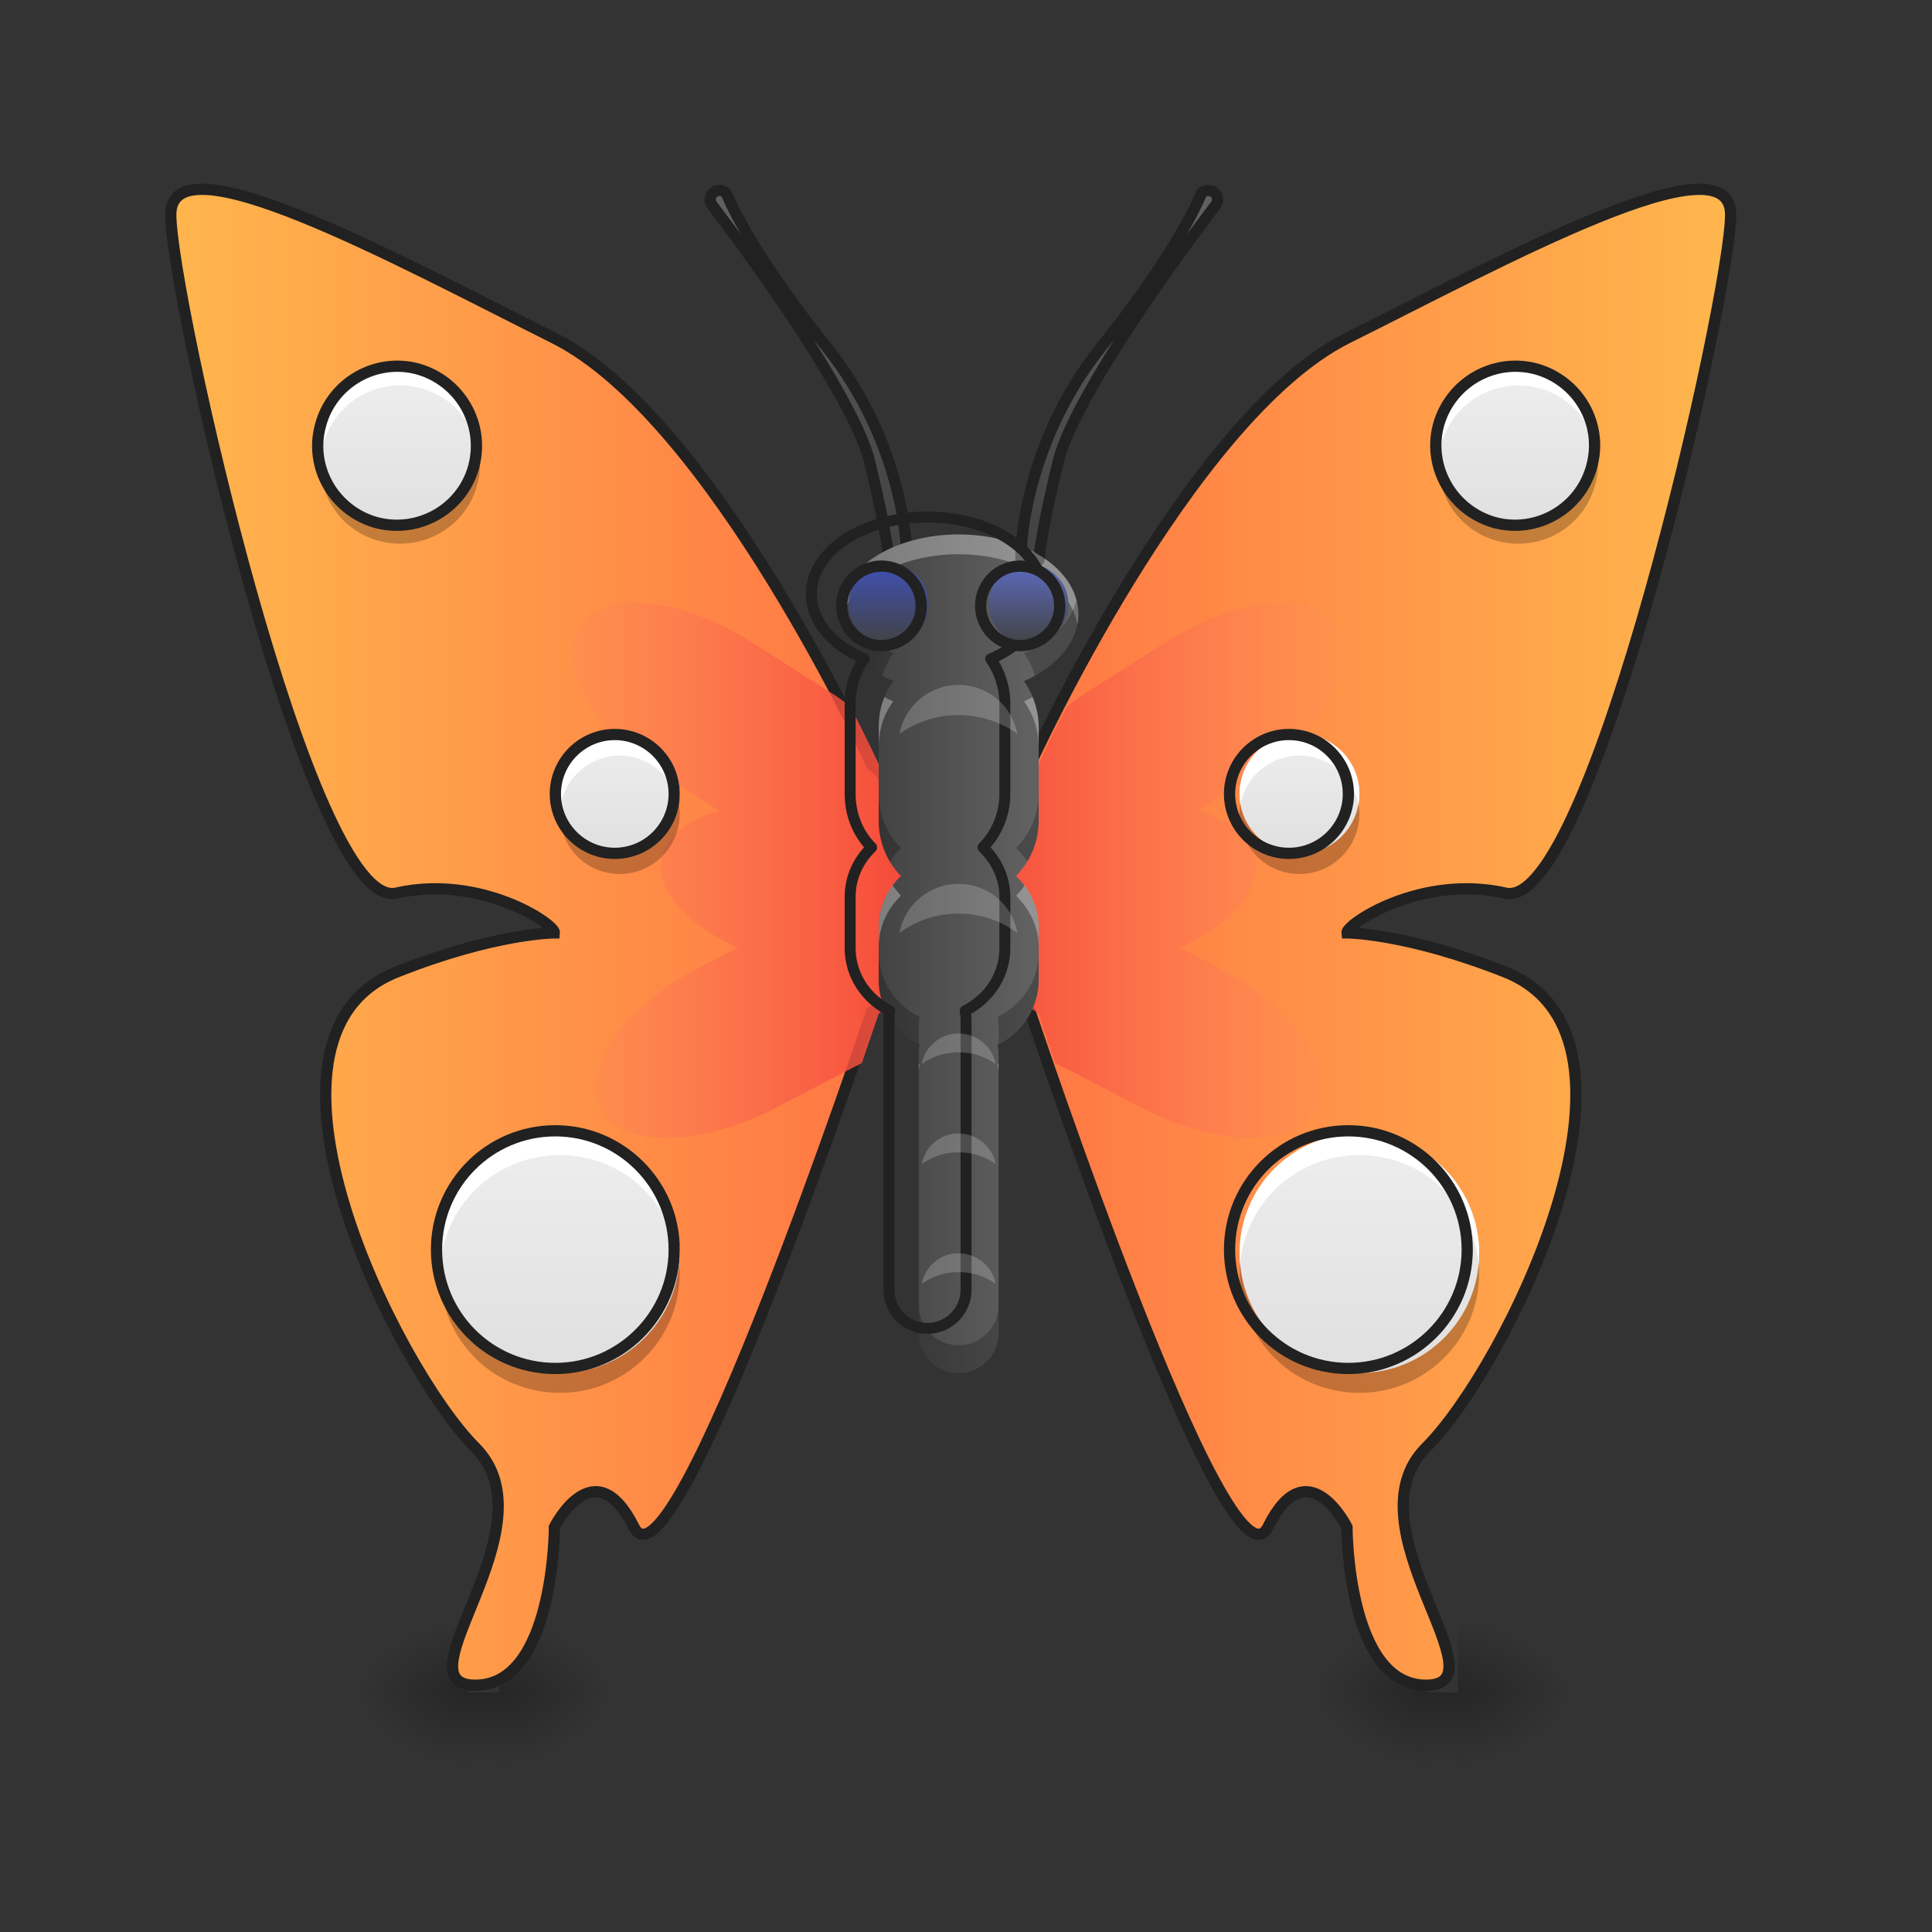<?xml version="1.0" encoding="UTF-8"?>
<svg xmlns="http://www.w3.org/2000/svg" xmlns:xlink="http://www.w3.org/1999/xlink" width="16px" height="16px" viewBox="0 0 16 16" version="1.1">
<rect x="0" y="0" width="16" height="16" fill="#333333" stroke="none"/>
<defs>
<linearGradient id="linear0" gradientUnits="userSpaceOnUse" x1="254" y1="233.5" x2="254" y2="254.667" gradientTransform="matrix(0.001,0,0,0.031,11.755,6.719)">
<stop offset="0" style="stop-color:rgb(0%,0%,0%);stop-opacity:0.275;"/>
<stop offset="1" style="stop-color:rgb(0%,0%,0%);stop-opacity:0;"/>
</linearGradient>
<radialGradient id="radial0" gradientUnits="userSpaceOnUse" cx="450.909" cy="189.579" fx="450.909" fy="189.579" r="21.167" gradientTransform="matrix(0,-0.039,-0.055,-0,22.313,31.798)">
<stop offset="0" style="stop-color:rgb(0%,0%,0%);stop-opacity:0.314;"/>
<stop offset="0.222" style="stop-color:rgb(0%,0%,0%);stop-opacity:0.275;"/>
<stop offset="1" style="stop-color:rgb(0%,0%,0%);stop-opacity:0;"/>
</radialGradient>
<radialGradient id="radial1" gradientUnits="userSpaceOnUse" cx="450.909" cy="189.579" fx="450.909" fy="189.579" r="21.167" gradientTransform="matrix(-0,0.039,0.055,0,1.576,-3.764)">
<stop offset="0" style="stop-color:rgb(0%,0%,0%);stop-opacity:0.314;"/>
<stop offset="0.222" style="stop-color:rgb(0%,0%,0%);stop-opacity:0.275;"/>
<stop offset="1" style="stop-color:rgb(0%,0%,0%);stop-opacity:0;"/>
</radialGradient>
<radialGradient id="radial2" gradientUnits="userSpaceOnUse" cx="450.909" cy="189.579" fx="450.909" fy="189.579" r="21.167" gradientTransform="matrix(-0,-0.039,0.055,-0,1.576,31.798)">
<stop offset="0" style="stop-color:rgb(0%,0%,0%);stop-opacity:0.314;"/>
<stop offset="0.222" style="stop-color:rgb(0%,0%,0%);stop-opacity:0.275;"/>
<stop offset="1" style="stop-color:rgb(0%,0%,0%);stop-opacity:0;"/>
</radialGradient>
<radialGradient id="radial3" gradientUnits="userSpaceOnUse" cx="450.909" cy="189.579" fx="450.909" fy="189.579" r="21.167" gradientTransform="matrix(0,0.039,-0.055,0,22.313,-3.764)">
<stop offset="0" style="stop-color:rgb(0%,0%,0%);stop-opacity:0.314;"/>
<stop offset="0.222" style="stop-color:rgb(0%,0%,0%);stop-opacity:0.275;"/>
<stop offset="1" style="stop-color:rgb(0%,0%,0%);stop-opacity:0;"/>
</radialGradient>
<linearGradient id="linear1" gradientUnits="userSpaceOnUse" x1="275.167" y1="-68.125" x2="317.5" y2="-168.667" >
<stop offset="0" style="stop-color:rgb(25.882%,25.882%,25.882%);stop-opacity:1;"/>
<stop offset="1" style="stop-color:rgb(38.039%,38.039%,38.039%);stop-opacity:1;"/>
</linearGradient>
<linearGradient id="linear2" gradientUnits="userSpaceOnUse" x1="254" y1="233.5" x2="254" y2="254.667" gradientTransform="matrix(0.001,0,0,0.031,3.816,6.719)">
<stop offset="0" style="stop-color:rgb(0%,0%,0%);stop-opacity:0.275;"/>
<stop offset="1" style="stop-color:rgb(0%,0%,0%);stop-opacity:0;"/>
</linearGradient>
<radialGradient id="radial4" gradientUnits="userSpaceOnUse" cx="450.909" cy="189.579" fx="450.909" fy="189.579" r="21.167" gradientTransform="matrix(0,-0.039,-0.055,-0,14.374,31.798)">
<stop offset="0" style="stop-color:rgb(0%,0%,0%);stop-opacity:0.314;"/>
<stop offset="0.222" style="stop-color:rgb(0%,0%,0%);stop-opacity:0.275;"/>
<stop offset="1" style="stop-color:rgb(0%,0%,0%);stop-opacity:0;"/>
</radialGradient>
<radialGradient id="radial5" gradientUnits="userSpaceOnUse" cx="450.909" cy="189.579" fx="450.909" fy="189.579" r="21.167" gradientTransform="matrix(-0,0.039,0.055,0,-6.363,-3.764)">
<stop offset="0" style="stop-color:rgb(0%,0%,0%);stop-opacity:0.314;"/>
<stop offset="0.222" style="stop-color:rgb(0%,0%,0%);stop-opacity:0.275;"/>
<stop offset="1" style="stop-color:rgb(0%,0%,0%);stop-opacity:0;"/>
</radialGradient>
<radialGradient id="radial6" gradientUnits="userSpaceOnUse" cx="450.909" cy="189.579" fx="450.909" fy="189.579" r="21.167" gradientTransform="matrix(-0,-0.039,0.055,-0,-6.363,31.798)">
<stop offset="0" style="stop-color:rgb(0%,0%,0%);stop-opacity:0.314;"/>
<stop offset="0.222" style="stop-color:rgb(0%,0%,0%);stop-opacity:0.275;"/>
<stop offset="1" style="stop-color:rgb(0%,0%,0%);stop-opacity:0;"/>
</radialGradient>
<radialGradient id="radial7" gradientUnits="userSpaceOnUse" cx="450.909" cy="189.579" fx="450.909" fy="189.579" r="21.167" gradientTransform="matrix(0,0.039,-0.055,0,14.374,-3.764)">
<stop offset="0" style="stop-color:rgb(0%,0%,0%);stop-opacity:0.314;"/>
<stop offset="0.222" style="stop-color:rgb(0%,0%,0%);stop-opacity:0.275;"/>
<stop offset="1" style="stop-color:rgb(0%,0%,0%);stop-opacity:0;"/>
</radialGradient>
<linearGradient id="linear3" gradientUnits="userSpaceOnUse" x1="254" y1="21.833" x2="42.333" y2="21.833" >
<stop offset="0" style="stop-color:rgb(100%,43.922%,26.275%);stop-opacity:1;"/>
<stop offset="1" style="stop-color:rgb(100%,71.765%,30.196%);stop-opacity:1;"/>
</linearGradient>
<linearGradient id="linear4" gradientUnits="userSpaceOnUse" x1="253.868" y1="33.653" x2="462.465" y2="33.653" >
<stop offset="0" style="stop-color:rgb(100%,43.922%,26.275%);stop-opacity:1;"/>
<stop offset="1" style="stop-color:rgb(100%,71.765%,30.196%);stop-opacity:1;"/>
</linearGradient>
<linearGradient id="linear5" gradientUnits="userSpaceOnUse" x1="960" y1="935.118" x2="560" y2="935.118" gradientTransform="matrix(0.008,0,0,0.008,0,0)">
<stop offset="0" style="stop-color:rgb(95.686%,26.275%,21.176%);stop-opacity:1;"/>
<stop offset="1" style="stop-color:rgb(100%,54.118%,39.608%);stop-opacity:0.152;"/>
</linearGradient>
<linearGradient id="linear6" gradientUnits="userSpaceOnUse" x1="253.986" y1="15.608" x2="356.481" y2="15.608" gradientTransform="matrix(0.031,0,0,0.031,0,6.719)">
<stop offset="0" style="stop-color:rgb(95.686%,26.275%,21.176%);stop-opacity:1;"/>
<stop offset="1" style="stop-color:rgb(100%,54.118%,39.608%);stop-opacity:0.152;"/>
</linearGradient>
<linearGradient id="linear7" gradientUnits="userSpaceOnUse" x1="232.833" y1="85.333" x2="275.167" y2="85.333" gradientTransform="matrix(0.031,0,0,0.031,0,6.719)">
<stop offset="0" style="stop-color:rgb(25.882%,25.882%,25.882%);stop-opacity:1;"/>
<stop offset="1" style="stop-color:rgb(38.039%,38.039%,38.039%);stop-opacity:1;"/>
</linearGradient>
<linearGradient id="linear8" gradientUnits="userSpaceOnUse" x1="275.167" y1="-68.125" x2="317.5" y2="-168.667" >
<stop offset="0" style="stop-color:rgb(25.882%,25.882%,25.882%);stop-opacity:1;"/>
<stop offset="1" style="stop-color:rgb(38.039%,38.039%,38.039%);stop-opacity:1;"/>
</linearGradient>
<linearGradient id="linear9" gradientUnits="userSpaceOnUse" x1="158.75" y1="11.25" x2="158.75" y2="-20.5" gradientTransform="matrix(0.031,0,0,0.031,0.005,6.719)">
<stop offset="0" style="stop-color:rgb(87.843%,87.843%,87.843%);stop-opacity:1;"/>
<stop offset="1" style="stop-color:rgb(93.333%,93.333%,93.333%);stop-opacity:1;"/>
</linearGradient>
<linearGradient id="linear10" gradientUnits="userSpaceOnUse" x1="148.167" y1="180.583" x2="148.167" y2="117.083" gradientTransform="matrix(0.031,0,0,0.031,0.005,5.727)">
<stop offset="0" style="stop-color:rgb(87.843%,87.843%,87.843%);stop-opacity:1;"/>
<stop offset="1" style="stop-color:rgb(93.333%,93.333%,93.333%);stop-opacity:1;"/>
</linearGradient>
<linearGradient id="linear11" gradientUnits="userSpaceOnUse" x1="103.815" y1="-88.744" x2="144.706" y2="-99.701" gradientTransform="matrix(0.008,-0.03,0.03,0.008,4.822,8.189)">
<stop offset="0" style="stop-color:rgb(87.843%,87.843%,87.843%);stop-opacity:1;"/>
<stop offset="1" style="stop-color:rgb(93.333%,93.333%,93.333%);stop-opacity:1;"/>
</linearGradient>
<linearGradient id="linear12" gradientUnits="userSpaceOnUse" x1="158.75" y1="11.25" x2="158.75" y2="-20.5" gradientTransform="matrix(-0.031,0,0,0.031,15.887,6.719)">
<stop offset="0" style="stop-color:rgb(87.843%,87.843%,87.843%);stop-opacity:1;"/>
<stop offset="1" style="stop-color:rgb(93.333%,93.333%,93.333%);stop-opacity:1;"/>
</linearGradient>
<linearGradient id="linear13" gradientUnits="userSpaceOnUse" x1="148.167" y1="180.583" x2="148.167" y2="117.083" gradientTransform="matrix(-0.031,0,0,0.031,15.887,5.727)">
<stop offset="0" style="stop-color:rgb(87.843%,87.843%,87.843%);stop-opacity:1;"/>
<stop offset="1" style="stop-color:rgb(93.333%,93.333%,93.333%);stop-opacity:1;"/>
</linearGradient>
<linearGradient id="linear14" gradientUnits="userSpaceOnUse" x1="103.815" y1="-88.744" x2="144.706" y2="-99.701" gradientTransform="matrix(0.008,-0.03,0.03,0.008,14.082,8.189)">
<stop offset="0" style="stop-color:rgb(87.843%,87.843%,87.843%);stop-opacity:1;"/>
<stop offset="1" style="stop-color:rgb(93.333%,93.333%,93.333%);stop-opacity:1;"/>
</linearGradient>
<linearGradient id="linear15" gradientUnits="userSpaceOnUse" x1="158.75" y1="11.25" x2="158.75" y2="-20.5" gradientTransform="matrix(0.021,0,0,0.021,3.942,5.1)">
<stop offset="0" style="stop-color:rgb(25.882%,25.882%,25.882%);stop-opacity:1;"/>
<stop offset="1" style="stop-color:rgb(24.706%,31.765%,70.98%);stop-opacity:1;"/>
</linearGradient>
<linearGradient id="linear16" gradientUnits="userSpaceOnUse" x1="158.75" y1="11.25" x2="158.75" y2="-20.5" gradientTransform="matrix(0.021,0,0,0.021,5.099,5.1)">
<stop offset="0" style="stop-color:rgb(25.882%,25.882%,25.882%);stop-opacity:1;"/>
<stop offset="1" style="stop-color:rgb(36.078%,41.961%,75.294%);stop-opacity:1;"/>
</linearGradient>
</defs>
<g id="surface1">
<path style=" stroke:none;fill-rule:nonzero;fill:url(#linear0);" d="M 11.816 14.016 L 12.074 14.016 L 12.074 14.68 L 11.816 14.68 Z M 11.816 14.016 "/>
<path style=" stroke:none;fill-rule:nonzero;fill:url(#radial0);" d="M 12.074 14.016 L 13.102 14.016 L 13.102 13.355 L 12.074 13.355 Z M 12.074 14.016 "/>
<path style=" stroke:none;fill-rule:nonzero;fill:url(#radial1);" d="M 11.816 14.016 L 10.785 14.016 L 10.785 14.68 L 11.816 14.68 Z M 11.816 14.016 "/>
<path style=" stroke:none;fill-rule:nonzero;fill:url(#radial2);" d="M 11.816 14.016 L 10.785 14.016 L 10.785 13.355 L 11.816 13.355 Z M 11.816 14.016 "/>
<path style=" stroke:none;fill-rule:nonzero;fill:url(#radial3);" d="M 12.074 14.016 L 13.102 14.016 L 13.102 14.68 L 12.074 14.68 Z M 12.074 14.016 "/>
<path style="fill-rule:nonzero;fill:url(#linear1);stroke-width:3;stroke-linecap:round;stroke-linejoin:round;stroke:rgb(12.941%,12.941%,12.941%);stroke-opacity:1;stroke-miterlimit:4;" d="M 322.844 -165.88 C 322.219 -165.88 321.469 -165.63 320.969 -165.13 C 320.969 -165.13 315.595 -150.756 294.347 -124.259 C 272.474 -96.886 272.724 -67.764 272.724 -67.764 C 273.224 -64.639 277.598 -65.014 277.723 -68.139 C 277.723 -68.139 277.598 -69.139 278.348 -73.014 C 278.973 -76.888 280.223 -83.388 282.848 -94.012 C 285.348 -103.636 295.847 -121.009 305.721 -135.508 C 315.595 -150.006 324.719 -161.88 324.719 -161.88 C 325.969 -163.505 324.969 -165.755 322.844 -165.88 Z M 322.844 -165.88 " transform="matrix(-0.031,0,0,0.031,15.965,6.719)"/>
<path style=" stroke:none;fill-rule:nonzero;fill:url(#linear2);" d="M 3.879 14.016 L 4.133 14.016 L 4.133 14.68 L 3.879 14.68 Z M 3.879 14.016 "/>
<path style=" stroke:none;fill-rule:nonzero;fill:url(#radial4);" d="M 4.133 14.016 L 5.164 14.016 L 5.164 13.355 L 4.133 13.355 Z M 4.133 14.016 "/>
<path style=" stroke:none;fill-rule:nonzero;fill:url(#radial5);" d="M 3.879 14.016 L 2.848 14.016 L 2.848 14.68 L 3.879 14.68 Z M 3.879 14.016 "/>
<path style=" stroke:none;fill-rule:nonzero;fill:url(#radial6);" d="M 3.879 14.016 L 2.848 14.016 L 2.848 13.355 L 3.879 13.355 Z M 3.879 14.016 "/>
<path style=" stroke:none;fill-rule:nonzero;fill:url(#radial7);" d="M 4.133 14.016 L 5.164 14.016 L 5.164 14.68 L 4.133 14.68 Z M 4.133 14.016 "/>
<path style="fill-rule:nonzero;fill:url(#linear3);stroke-width:0.265;stroke-linecap:butt;stroke-linejoin:miter;stroke:rgb(0%,0%,0%);stroke-opacity:1;stroke-miterlimit:4;" d="M 232.853 -12.519 C 232.853 -12.519 190.482 -105.135 148.111 -126.383 C 105.865 -147.506 45.621 -180.503 45.621 -159.38 C 45.621 -138.257 82.742 27.102 105.865 21.852 C 128.488 16.728 148.361 30.227 148.111 32.476 C 148.111 32.476 132.237 32.476 105.865 42.975 C 61.869 60.599 105.865 148.84 126.988 169.963 C 148.111 191.211 105.865 233.457 126.988 233.457 C 148.111 233.457 148.111 191.211 148.111 191.211 C 148.111 191.211 158.735 169.963 169.359 191.211 C 179.858 212.334 232.853 53.599 232.853 53.599 C 265.225 31.226 256.6 9.229 232.853 -12.519 Z M 232.853 -12.519 " transform="matrix(0.031,0,0,0.031,0,6.719)"/>
<path style="fill-rule:nonzero;fill:url(#linear4);stroke-width:0.265;stroke-linecap:butt;stroke-linejoin:miter;stroke:rgb(0%,0%,0%);stroke-opacity:1;stroke-miterlimit:4;" d="M 275.224 -12.519 C 275.224 -12.519 317.47 -105.135 359.841 -126.383 C 402.212 -147.506 462.331 -180.503 462.331 -159.38 C 462.331 -138.257 425.209 27.102 402.212 21.852 C 379.464 16.728 359.591 30.227 359.841 32.476 C 359.841 32.476 375.714 32.476 402.212 42.975 C 446.082 60.599 402.212 148.84 380.964 169.963 C 359.841 191.211 402.212 233.457 380.964 233.457 C 359.841 233.457 359.841 191.211 359.841 191.211 C 359.841 191.211 349.217 169.963 338.718 191.211 C 328.094 212.334 275.224 53.599 275.224 53.599 C 246.726 33.226 247.226 11.103 275.224 -12.519 Z M 275.224 -12.519 " transform="matrix(0.031,0,0,0.031,0,6.719)"/>
<path style="fill:none;stroke-width:3;stroke-linecap:butt;stroke-linejoin:miter;stroke:rgb(12.941%,12.941%,12.941%);stroke-opacity:1;stroke-miterlimit:4;" d="M 232.853 -12.519 C 232.853 -12.519 190.482 -105.135 148.111 -126.383 C 105.865 -147.506 45.621 -180.503 45.621 -159.38 C 45.621 -138.257 82.742 27.102 105.865 21.852 C 128.488 16.728 148.361 30.227 148.111 32.476 C 148.111 32.476 132.237 32.476 105.865 42.975 C 61.869 60.599 105.865 148.84 126.988 169.963 C 148.111 191.211 105.865 233.457 126.988 233.457 C 148.111 233.457 148.111 191.211 148.111 191.211 C 148.111 191.211 158.735 169.963 169.359 191.211 C 179.858 212.334 232.853 53.599 232.853 53.599 C 265.225 31.226 256.6 9.229 232.853 -12.519 Z M 232.853 -12.519 " transform="matrix(0.031,0,0,0.031,0,6.719)"/>
<path style="fill:none;stroke-width:3;stroke-linecap:butt;stroke-linejoin:miter;stroke:rgb(12.941%,12.941%,12.941%);stroke-opacity:1;stroke-miterlimit:4;" d="M 275.224 -12.519 C 275.224 -12.519 317.47 -105.135 359.841 -126.383 C 402.212 -147.506 462.331 -180.503 462.331 -159.38 C 462.331 -138.257 425.209 27.102 402.212 21.852 C 379.464 16.728 359.591 30.227 359.841 32.476 C 359.841 32.476 375.714 32.476 402.212 42.975 C 446.082 60.599 402.212 148.84 380.964 169.963 C 359.841 191.211 402.212 233.457 380.964 233.457 C 359.841 233.457 359.841 191.211 359.841 191.211 C 359.841 191.211 349.217 169.963 338.718 191.211 C 328.094 212.334 275.224 53.599 275.224 53.599 C 246.726 33.226 247.226 11.103 275.224 -12.519 Z M 275.224 -12.519 " transform="matrix(0.031,0,0,0.031,0,6.719)"/>
<path style=" stroke:none;fill-rule:nonzero;fill:url(#linear5);" d="M 5.266 4.992 C 5.051 4.988 4.879 5.055 4.793 5.191 C 4.598 5.5 4.918 6.055 5.516 6.434 L 5.957 6.715 C 5.695 6.785 5.516 6.926 5.48 7.109 C 5.43 7.375 5.688 7.66 6.109 7.848 L 5.805 8.004 C 5.176 8.328 4.805 8.855 4.973 9.18 C 5.145 9.504 5.785 9.504 6.414 9.18 L 7.082 8.832 C 7.102 8.824 7.117 8.812 7.137 8.805 C 7.223 8.555 7.277 8.395 7.277 8.395 C 8.012 7.887 8.07 7.383 7.766 6.887 C 7.719 6.875 7.676 6.863 7.629 6.855 C 7.641 6.809 7.645 6.762 7.637 6.707 C 7.539 6.582 7.414 6.453 7.277 6.328 C 7.277 6.328 7.191 6.141 7.043 5.852 C 6.984 5.805 6.926 5.762 6.859 5.723 L 6.227 5.32 C 5.891 5.105 5.543 4.992 5.266 4.992 Z M 5.266 4.992 "/>
<path style=" stroke:none;fill-rule:nonzero;fill:url(#linear6);" d="M 10.613 4.992 C 10.828 4.988 10.996 5.055 11.082 5.191 C 11.281 5.5 10.957 6.055 10.363 6.434 L 9.922 6.715 C 10.18 6.785 10.359 6.926 10.395 7.109 C 10.445 7.375 10.188 7.66 9.77 7.848 L 10.07 8.004 C 10.699 8.328 11.07 8.855 10.902 9.18 C 10.734 9.504 10.094 9.504 9.465 9.18 L 8.797 8.832 C 8.777 8.824 8.758 8.812 8.738 8.805 C 8.652 8.555 8.602 8.395 8.602 8.395 C 7.867 7.887 7.805 7.383 8.113 6.887 C 8.156 6.875 8.199 6.863 8.246 6.855 C 8.234 6.809 8.234 6.762 8.238 6.707 C 8.34 6.582 8.461 6.453 8.602 6.328 C 8.602 6.328 8.684 6.141 8.836 5.852 C 8.891 5.805 8.953 5.762 9.016 5.723 L 9.652 5.32 C 9.984 5.105 10.336 4.992 10.613 4.992 Z M 10.613 4.992 "/>
<path style=" stroke:none;fill-rule:nonzero;fill:url(#linear7);" d="M 7.938 4.426 C 7.387 4.426 6.945 4.719 6.945 5.086 C 6.945 5.32 7.125 5.523 7.398 5.641 C 7.32 5.746 7.277 5.879 7.277 6.023 L 7.277 6.797 C 7.277 6.977 7.348 7.141 7.461 7.254 C 7.348 7.363 7.277 7.512 7.277 7.676 L 7.277 8.117 C 7.277 8.348 7.414 8.551 7.617 8.652 C 7.609 8.676 7.609 8.699 7.609 8.727 L 7.609 11.039 C 7.609 11.223 7.754 11.371 7.938 11.371 C 8.121 11.371 8.27 11.223 8.27 11.039 L 8.27 8.727 C 8.27 8.699 8.266 8.676 8.262 8.652 C 8.465 8.551 8.602 8.348 8.602 8.117 L 8.602 7.676 C 8.602 7.512 8.527 7.363 8.414 7.254 C 8.527 7.141 8.602 6.977 8.602 6.797 L 8.602 6.023 C 8.602 5.879 8.555 5.746 8.48 5.641 C 8.75 5.523 8.93 5.32 8.93 5.086 C 8.93 4.719 8.488 4.426 7.938 4.426 Z M 7.938 4.426 "/>
<path style="fill-rule:nonzero;fill:url(#linear8);stroke-width:3;stroke-linecap:round;stroke-linejoin:round;stroke:rgb(12.941%,12.941%,12.941%);stroke-opacity:1;stroke-miterlimit:4;" d="M 322.844 -165.88 C 322.219 -165.88 321.469 -165.63 320.969 -165.13 C 320.969 -165.13 315.595 -150.756 294.347 -124.259 C 272.474 -96.886 272.724 -67.764 272.724 -67.764 C 273.224 -64.639 277.598 -65.014 277.723 -68.139 C 277.723 -68.139 277.598 -69.139 278.348 -73.014 C 278.973 -76.888 280.223 -83.388 282.848 -94.012 C 285.348 -103.636 295.847 -121.009 305.721 -135.508 C 315.595 -150.006 324.719 -161.88 324.719 -161.88 C 325.969 -163.505 324.969 -165.755 322.844 -165.88 Z M 322.844 -165.88 " transform="matrix(0.031,0,0,0.031,0,6.719)"/>
<path style=" stroke:none;fill-rule:nonzero;fill:rgb(100%,100%,100%);fill-opacity:0.314;" d="M 7.938 4.426 C 7.387 4.426 6.945 4.719 6.945 5.086 C 6.945 5.113 6.949 5.141 6.953 5.168 C 7.016 4.844 7.43 4.59 7.938 4.59 C 8.445 4.59 8.863 4.844 8.922 5.168 C 8.93 5.141 8.93 5.113 8.93 5.086 C 8.93 4.719 8.488 4.426 7.938 4.426 Z M 7.324 5.773 C 7.293 5.848 7.277 5.934 7.277 6.023 L 7.277 6.188 C 7.277 6.043 7.32 5.91 7.398 5.809 C 7.371 5.797 7.348 5.785 7.324 5.773 Z M 8.551 5.773 C 8.527 5.785 8.504 5.797 8.48 5.809 C 8.555 5.91 8.602 6.043 8.602 6.188 L 8.602 6.023 C 8.602 5.934 8.582 5.848 8.551 5.773 Z M 7.391 7.332 C 7.32 7.43 7.277 7.551 7.277 7.676 L 7.277 7.844 C 7.277 7.676 7.348 7.527 7.461 7.418 C 7.438 7.391 7.414 7.363 7.391 7.332 Z M 8.484 7.332 C 8.465 7.363 8.441 7.391 8.414 7.418 C 8.527 7.527 8.602 7.676 8.602 7.844 L 8.602 7.676 C 8.602 7.551 8.559 7.43 8.484 7.332 Z M 7.609 8.812 L 7.609 8.891 C 7.609 8.863 7.609 8.84 7.617 8.816 C 7.613 8.816 7.609 8.812 7.609 8.812 Z M 8.27 8.812 C 8.266 8.812 8.262 8.816 8.262 8.816 C 8.266 8.84 8.27 8.863 8.27 8.891 Z M 8.27 8.812 "/>
<path style=" stroke:none;fill-rule:nonzero;fill:rgb(0%,0%,0%);fill-opacity:0.235;" d="M 6.961 4.973 C 6.949 5.008 6.945 5.047 6.945 5.086 C 6.945 5.293 7.086 5.477 7.305 5.598 C 7.328 5.527 7.359 5.465 7.398 5.41 C 7.172 5.312 7.008 5.156 6.961 4.973 Z M 8.914 4.973 C 8.867 5.156 8.707 5.312 8.48 5.41 C 8.52 5.465 8.551 5.527 8.57 5.598 C 8.789 5.477 8.93 5.293 8.93 5.086 C 8.93 5.047 8.926 5.008 8.914 4.973 Z M 7.277 6.566 L 7.277 6.797 C 7.277 6.922 7.312 7.039 7.371 7.137 C 7.395 7.094 7.426 7.055 7.461 7.023 C 7.348 6.91 7.277 6.75 7.277 6.566 Z M 8.602 6.566 C 8.602 6.75 8.527 6.91 8.414 7.023 C 8.449 7.055 8.48 7.094 8.508 7.137 C 8.566 7.039 8.602 6.922 8.602 6.797 Z M 7.277 7.887 L 7.277 8.117 C 7.277 8.348 7.41 8.543 7.609 8.648 L 7.609 8.496 C 7.609 8.469 7.609 8.445 7.617 8.422 C 7.414 8.32 7.277 8.121 7.277 7.887 Z M 8.602 7.887 C 8.602 8.121 8.465 8.32 8.262 8.422 C 8.266 8.445 8.27 8.469 8.27 8.496 L 8.27 8.648 C 8.465 8.543 8.602 8.348 8.602 8.117 Z M 7.609 10.809 L 7.609 11.039 C 7.609 11.223 7.754 11.371 7.938 11.371 C 8.121 11.371 8.27 11.223 8.27 11.039 L 8.27 10.809 C 8.27 10.992 8.121 11.141 7.938 11.141 C 7.754 11.141 7.609 10.992 7.609 10.809 Z M 7.609 10.809 "/>
<path style="fill:none;stroke-width:11.339;stroke-linecap:round;stroke-linejoin:round;stroke:rgb(12.941%,12.941%,12.941%);stroke-opacity:1;stroke-miterlimit:4;" d="M 959.908 535.225 C 893.301 535.225 839.92 570.654 839.92 615.059 C 839.92 643.403 861.65 667.968 894.718 682.14 C 885.27 694.894 880.073 710.956 880.073 728.434 L 880.073 821.969 C 880.073 843.699 888.577 863.54 902.276 877.239 C 888.577 890.466 880.073 908.417 880.073 928.258 L 880.073 981.639 C 880.073 1009.51 896.607 1034.075 921.172 1046.357 C 920.227 1049.191 920.227 1052.026 920.227 1055.332 L 920.227 1334.991 C 920.227 1357.193 937.706 1375.144 959.908 1375.144 C 982.111 1375.144 1000.062 1357.193 1000.062 1334.991 L 1000.062 1055.332 C 1000.062 1052.026 999.59 1049.191 999.117 1046.357 C 1023.682 1034.075 1040.216 1009.51 1040.216 981.639 L 1040.216 928.258 C 1040.216 908.417 1031.24 890.466 1017.541 877.239 C 1031.24 863.54 1040.216 843.699 1040.216 821.969 L 1040.216 728.434 C 1040.216 710.956 1034.547 694.894 1025.571 682.14 C 1058.167 667.968 1079.897 643.403 1079.897 615.059 C 1079.897 570.654 1026.516 535.225 959.908 535.225 Z M 959.908 535.225 " transform="matrix(0.008,0,0,0.008,0,0)"/>
<path style=" stroke:none;fill-rule:nonzero;fill:url(#linear9);" d="M 5.133 6.078 C 5.406 6.078 5.629 6.301 5.629 6.574 C 5.629 6.848 5.406 7.07 5.133 7.07 C 4.859 7.07 4.637 6.848 4.637 6.574 C 4.637 6.301 4.859 6.078 5.133 6.078 Z M 5.133 6.078 "/>
<path style=" stroke:none;fill-rule:nonzero;fill:url(#linear10);" d="M 4.637 9.387 C 5.184 9.387 5.629 9.832 5.629 10.379 C 5.629 10.926 5.184 11.371 4.637 11.371 C 4.086 11.371 3.645 10.926 3.645 10.379 C 3.645 9.832 4.086 9.387 4.637 9.387 Z M 4.637 9.387 "/>
<path style=" stroke:none;fill-rule:nonzero;fill:rgb(100%,100%,100%);fill-opacity:0.974;" d="M 5.133 6.078 C 4.855 6.078 4.637 6.301 4.637 6.574 C 4.637 6.605 4.637 6.637 4.645 6.664 C 4.684 6.434 4.887 6.258 5.133 6.258 C 5.375 6.258 5.578 6.434 5.621 6.664 C 5.625 6.637 5.629 6.605 5.629 6.574 C 5.629 6.301 5.406 6.078 5.133 6.078 Z M 5.133 6.078 "/>
<path style=" stroke:none;fill-rule:nonzero;fill:rgb(100%,100%,100%);fill-opacity:0.974;" d="M 4.637 9.387 C 4.086 9.387 3.645 9.828 3.645 10.379 C 3.645 10.41 3.645 10.438 3.648 10.469 C 3.691 9.961 4.117 9.566 4.637 9.566 C 5.156 9.566 5.578 9.961 5.625 10.469 C 5.625 10.438 5.629 10.41 5.629 10.379 C 5.629 9.828 5.184 9.387 4.637 9.387 Z M 4.637 9.387 "/>
<path style=" stroke:none;fill-rule:nonzero;fill:rgb(0%,0%,0%);fill-opacity:0.235;" d="M 4.641 6.656 C 4.637 6.684 4.637 6.711 4.637 6.738 C 4.637 7.016 4.855 7.238 5.133 7.238 C 5.406 7.238 5.629 7.016 5.629 6.738 C 5.629 6.711 5.625 6.684 5.621 6.656 C 5.582 6.895 5.379 7.07 5.133 7.07 C 4.887 7.07 4.684 6.895 4.641 6.656 Z M 4.641 6.656 "/>
<path style=" stroke:none;fill-rule:nonzero;fill:rgb(0%,0%,0%);fill-opacity:0.235;" d="M 3.648 10.461 C 3.645 10.488 3.645 10.516 3.645 10.543 C 3.645 11.094 4.086 11.535 4.637 11.535 C 5.184 11.535 5.629 11.094 5.629 10.543 C 5.629 10.516 5.625 10.488 5.625 10.461 C 5.582 10.973 5.156 11.371 4.637 11.371 C 4.113 11.371 3.688 10.973 3.648 10.461 Z M 3.648 10.461 "/>
<path style=" stroke:none;fill-rule:nonzero;fill:url(#linear11);" d="M 2.676 3.504 C 2.77 3.152 3.133 2.941 3.484 3.035 C 3.836 3.133 4.047 3.492 3.953 3.848 C 3.859 4.199 3.496 4.41 3.141 4.316 C 2.789 4.219 2.578 3.855 2.676 3.504 Z M 2.676 3.504 "/>
<path style=" stroke:none;fill-rule:nonzero;fill:rgb(100%,100%,100%);fill-opacity:0.974;" d="M 3.32 3.016 C 3.023 3.012 2.754 3.207 2.676 3.504 C 2.652 3.594 2.645 3.68 2.656 3.766 C 2.66 3.738 2.668 3.711 2.676 3.684 C 2.77 3.328 3.129 3.121 3.484 3.215 C 3.75 3.285 3.934 3.508 3.969 3.762 C 4.012 3.438 3.812 3.125 3.484 3.035 C 3.43 3.023 3.375 3.016 3.32 3.016 Z M 3.32 3.016 "/>
<path style=" stroke:none;fill-rule:nonzero;fill:rgb(0%,0%,0%);fill-opacity:0.235;" d="M 3.969 3.758 C 3.965 3.785 3.961 3.816 3.953 3.848 C 3.859 4.199 3.496 4.41 3.141 4.316 C 2.875 4.242 2.688 4.02 2.656 3.758 C 2.617 4.082 2.816 4.395 3.141 4.48 C 3.496 4.574 3.859 4.367 3.953 4.012 C 3.977 3.926 3.98 3.84 3.969 3.758 Z M 3.969 3.758 "/>
<path style="fill:none;stroke-width:3;stroke-linecap:round;stroke-linejoin:round;stroke:rgb(12.941%,12.941%,12.941%);stroke-opacity:1;stroke-miterlimit:4;" d="M 121.539 56.071 C 133.181 56.057 142.709 65.538 142.723 77.18 C 142.616 88.854 133.256 98.35 121.493 98.396 C 109.851 98.41 100.323 88.929 100.277 77.166 C 100.384 65.492 109.865 55.964 121.539 56.071 Z M 121.539 56.071 " transform="matrix(0.008,-0.03,0.03,0.008,0,6.719)"/>
<path style="fill:none;stroke-width:3;stroke-linecap:round;stroke-linejoin:round;stroke:rgb(12.941%,12.941%,12.941%);stroke-opacity:1;stroke-miterlimit:4;" d="M 164.234 -20.519 C 172.983 -20.519 180.108 -13.394 180.108 -4.645 C 180.108 4.104 172.983 11.228 164.234 11.228 C 155.485 11.228 148.361 4.104 148.361 -4.645 C 148.361 -13.394 155.485 -20.519 164.234 -20.519 Z M 164.234 -20.519 " transform="matrix(0.031,0,0,0.031,0,6.719)"/>
<path style="fill:none;stroke-width:3;stroke-linecap:round;stroke-linejoin:round;stroke:rgb(12.941%,12.941%,12.941%);stroke-opacity:1;stroke-miterlimit:4;" d="M 148.361 85.346 C 165.859 85.346 180.108 99.595 180.108 117.093 C 180.108 134.592 165.859 148.84 148.361 148.84 C 130.738 148.84 116.614 134.592 116.614 117.093 C 116.614 99.595 130.738 85.346 148.361 85.346 Z M 148.361 85.346 " transform="matrix(0.031,0,0,0.031,0,6.719)"/>
<path style=" stroke:none;fill-rule:nonzero;fill:url(#linear12);" d="M 10.762 6.078 C 10.488 6.078 10.266 6.301 10.266 6.574 C 10.266 6.848 10.488 7.07 10.762 7.07 C 11.035 7.07 11.258 6.848 11.258 6.574 C 11.258 6.301 11.035 6.078 10.762 6.078 Z M 10.762 6.078 "/>
<path style=" stroke:none;fill-rule:nonzero;fill:url(#linear13);" d="M 11.258 9.387 C 10.707 9.387 10.266 9.832 10.266 10.379 C 10.266 10.926 10.707 11.371 11.258 11.371 C 11.805 11.371 12.25 10.926 12.25 10.379 C 12.25 9.832 11.805 9.387 11.258 9.387 Z M 11.258 9.387 "/>
<path style=" stroke:none;fill-rule:nonzero;fill:rgb(100%,100%,100%);fill-opacity:0.974;" d="M 10.762 6.078 C 11.035 6.078 11.258 6.301 11.258 6.574 C 11.258 6.605 11.254 6.637 11.25 6.664 C 11.207 6.434 11.004 6.258 10.762 6.258 C 10.516 6.258 10.312 6.434 10.273 6.664 C 10.266 6.637 10.266 6.605 10.266 6.574 C 10.266 6.301 10.484 6.078 10.762 6.078 Z M 10.762 6.078 "/>
<path style=" stroke:none;fill-rule:nonzero;fill:rgb(100%,100%,100%);fill-opacity:0.974;" d="M 11.258 9.387 C 11.805 9.387 12.25 9.828 12.25 10.379 C 12.25 10.41 12.246 10.438 12.246 10.469 C 12.199 9.961 11.777 9.566 11.258 9.566 C 10.738 9.566 10.312 9.961 10.27 10.469 C 10.266 10.438 10.266 10.41 10.266 10.379 C 10.266 9.828 10.707 9.387 11.258 9.387 Z M 11.258 9.387 "/>
<path style=" stroke:none;fill-rule:nonzero;fill:rgb(0%,0%,0%);fill-opacity:0.235;" d="M 11.25 6.656 C 11.254 6.684 11.258 6.711 11.258 6.738 C 11.258 7.016 11.035 7.238 10.762 7.238 C 10.484 7.238 10.266 7.016 10.266 6.738 C 10.266 6.711 10.266 6.684 10.27 6.656 C 10.309 6.895 10.516 7.07 10.762 7.07 C 11.008 7.07 11.211 6.895 11.25 6.656 Z M 11.25 6.656 "/>
<path style=" stroke:none;fill-rule:nonzero;fill:rgb(0%,0%,0%);fill-opacity:0.235;" d="M 12.246 10.461 C 12.246 10.488 12.25 10.516 12.25 10.543 C 12.25 11.094 11.805 11.535 11.258 11.535 C 10.707 11.535 10.266 11.094 10.266 10.543 C 10.266 10.516 10.266 10.488 10.27 10.461 C 10.309 10.973 10.734 11.371 11.258 11.371 C 11.777 11.371 12.203 10.973 12.246 10.461 Z M 12.246 10.461 "/>
<path style="fill:none;stroke-width:3;stroke-linecap:round;stroke-linejoin:round;stroke:rgb(12.941%,12.941%,12.941%);stroke-opacity:1;stroke-miterlimit:4;" d="M -344.342 -20.519 C -335.593 -20.519 -328.469 -13.394 -328.469 -4.645 C -328.469 4.104 -335.593 11.228 -344.342 11.228 C -353.091 11.228 -360.216 4.104 -360.216 -4.645 C -360.216 -13.394 -353.091 -20.519 -344.342 -20.519 Z M -344.342 -20.519 " transform="matrix(-0.031,0,0,0.031,0,6.719)"/>
<path style="fill:none;stroke-width:3;stroke-linecap:round;stroke-linejoin:round;stroke:rgb(12.941%,12.941%,12.941%);stroke-opacity:1;stroke-miterlimit:4;" d="M -360.216 85.346 C -342.592 85.346 -328.469 99.595 -328.469 117.093 C -328.469 134.592 -342.592 148.84 -360.216 148.84 C -377.714 148.84 -391.963 134.592 -391.963 117.093 C -391.963 99.595 -377.714 85.346 -360.216 85.346 Z M -360.216 85.346 " transform="matrix(-0.031,0,0,0.031,0,6.719)"/>
<path style=" stroke:none;fill-rule:nonzero;fill:url(#linear14);" d="M 11.934 3.504 C 12.031 3.152 12.391 2.941 12.746 3.035 C 13.098 3.133 13.309 3.492 13.211 3.848 C 13.117 4.199 12.754 4.41 12.402 4.316 C 12.051 4.219 11.84 3.855 11.934 3.504 Z M 11.934 3.504 "/>
<path style=" stroke:none;fill-rule:nonzero;fill:rgb(100%,100%,100%);fill-opacity:0.974;" d="M 12.578 3.016 C 12.285 3.012 12.016 3.207 11.934 3.504 C 11.91 3.594 11.906 3.68 11.918 3.766 C 11.922 3.738 11.926 3.711 11.934 3.684 C 12.031 3.328 12.391 3.121 12.746 3.215 C 13.012 3.285 13.195 3.508 13.23 3.762 C 13.273 3.438 13.07 3.125 12.746 3.035 C 12.691 3.023 12.633 3.016 12.578 3.016 Z M 12.578 3.016 "/>
<path style=" stroke:none;fill-rule:nonzero;fill:rgb(0%,0%,0%);fill-opacity:0.235;" d="M 13.23 3.758 C 13.227 3.785 13.223 3.816 13.211 3.848 C 13.117 4.199 12.758 4.41 12.402 4.316 C 12.133 4.242 11.949 4.02 11.918 3.758 C 11.875 4.082 12.078 4.395 12.402 4.48 C 12.758 4.574 13.117 4.367 13.211 4.012 C 13.234 3.926 13.242 3.84 13.23 3.758 Z M 13.23 3.758 "/>
<path style="fill:none;stroke-width:3;stroke-linecap:round;stroke-linejoin:round;stroke:rgb(12.941%,12.941%,12.941%);stroke-opacity:1;stroke-miterlimit:4;" d="M 121.517 55.986 C 133.191 56.093 142.686 65.453 142.733 77.216 C 142.626 88.89 133.266 98.386 121.471 98.312 C 109.829 98.325 100.301 88.845 100.287 77.203 C 100.394 65.528 109.875 56 121.517 55.986 Z M 121.517 55.986 " transform="matrix(0.008,-0.03,0.03,0.008,9.261,6.719)"/>
<path style=" stroke:none;fill-rule:nonzero;fill:url(#linear15);" d="M 7.359 4.672 C 7.543 4.672 7.691 4.82 7.691 5.004 C 7.691 5.188 7.543 5.336 7.359 5.336 C 7.176 5.336 7.027 5.188 7.027 5.004 C 7.027 4.82 7.176 4.672 7.359 4.672 Z M 7.359 4.672 "/>
<path style=" stroke:none;fill-rule:nonzero;fill:url(#linear16);" d="M 8.516 4.672 C 8.699 4.672 8.848 4.82 8.848 5.004 C 8.848 5.188 8.699 5.336 8.516 5.336 C 8.336 5.336 8.188 5.188 8.188 5.004 C 8.188 4.82 8.336 4.672 8.516 4.672 Z M 8.516 4.672 "/>
<path style="fill:none;stroke-width:3;stroke-linecap:round;stroke-linejoin:round;stroke:rgb(12.941%,12.941%,12.941%);stroke-opacity:1;stroke-miterlimit:4;" d="M 235.478 -65.514 C 241.352 -65.514 246.101 -60.765 246.101 -54.89 C 246.101 -49.016 241.352 -44.266 235.478 -44.266 C 229.603 -44.266 224.854 -49.016 224.854 -54.89 C 224.854 -60.765 229.603 -65.514 235.478 -65.514 Z M 235.478 -65.514 " transform="matrix(0.031,0,0,0.031,0,6.719)"/>
<path style="fill:none;stroke-width:3;stroke-linecap:round;stroke-linejoin:round;stroke:rgb(12.941%,12.941%,12.941%);stroke-opacity:1;stroke-miterlimit:4;" d="M 272.474 -65.514 C 278.348 -65.514 283.098 -60.765 283.098 -54.89 C 283.098 -49.016 278.348 -44.266 272.474 -44.266 C 266.725 -44.266 261.975 -49.016 261.975 -54.89 C 261.975 -60.765 266.725 -65.514 272.474 -65.514 Z M 272.474 -65.514 " transform="matrix(0.031,0,0,0.031,0,6.719)"/>
<path style=" stroke:none;fill-rule:nonzero;fill:rgb(100%,100%,100%);fill-opacity:0.196;" d="M 7.938 7.32 C 7.695 7.32 7.492 7.492 7.449 7.727 C 7.586 7.625 7.754 7.566 7.938 7.566 C 8.121 7.566 8.289 7.625 8.426 7.727 C 8.383 7.492 8.184 7.32 7.938 7.32 Z M 7.938 7.32 "/>
<path style=" stroke:none;fill-rule:nonzero;fill:rgb(100%,100%,100%);fill-opacity:0.196;" d="M 7.938 5.672 C 7.695 5.672 7.492 5.848 7.449 6.078 C 7.586 5.98 7.754 5.922 7.938 5.922 C 8.121 5.922 8.289 5.98 8.426 6.078 C 8.383 5.848 8.184 5.672 7.938 5.672 Z M 7.938 5.672 "/>
<path style=" stroke:none;fill-rule:nonzero;fill:rgb(100%,100%,100%);fill-opacity:0.196;" d="M 7.938 8.559 C 7.785 8.559 7.66 8.668 7.633 8.812 C 7.719 8.75 7.824 8.715 7.938 8.715 C 8.055 8.715 8.16 8.75 8.246 8.812 C 8.219 8.668 8.09 8.559 7.938 8.559 Z M 7.938 8.559 "/>
<path style=" stroke:none;fill-rule:nonzero;fill:rgb(100%,100%,100%);fill-opacity:0.196;" d="M 7.938 9.387 C 7.785 9.387 7.66 9.496 7.633 9.641 C 7.719 9.578 7.824 9.543 7.938 9.543 C 8.055 9.543 8.16 9.578 8.246 9.641 C 8.219 9.496 8.09 9.387 7.938 9.387 Z M 7.938 9.387 "/>
<path style=" stroke:none;fill-rule:nonzero;fill:rgb(100%,100%,100%);fill-opacity:0.196;" d="M 7.938 10.379 C 7.785 10.379 7.66 10.488 7.633 10.633 C 7.719 10.57 7.824 10.535 7.938 10.535 C 8.055 10.535 8.16 10.57 8.246 10.633 C 8.219 10.488 8.09 10.379 7.938 10.379 Z M 7.938 10.379 "/>
</g>
</svg>
